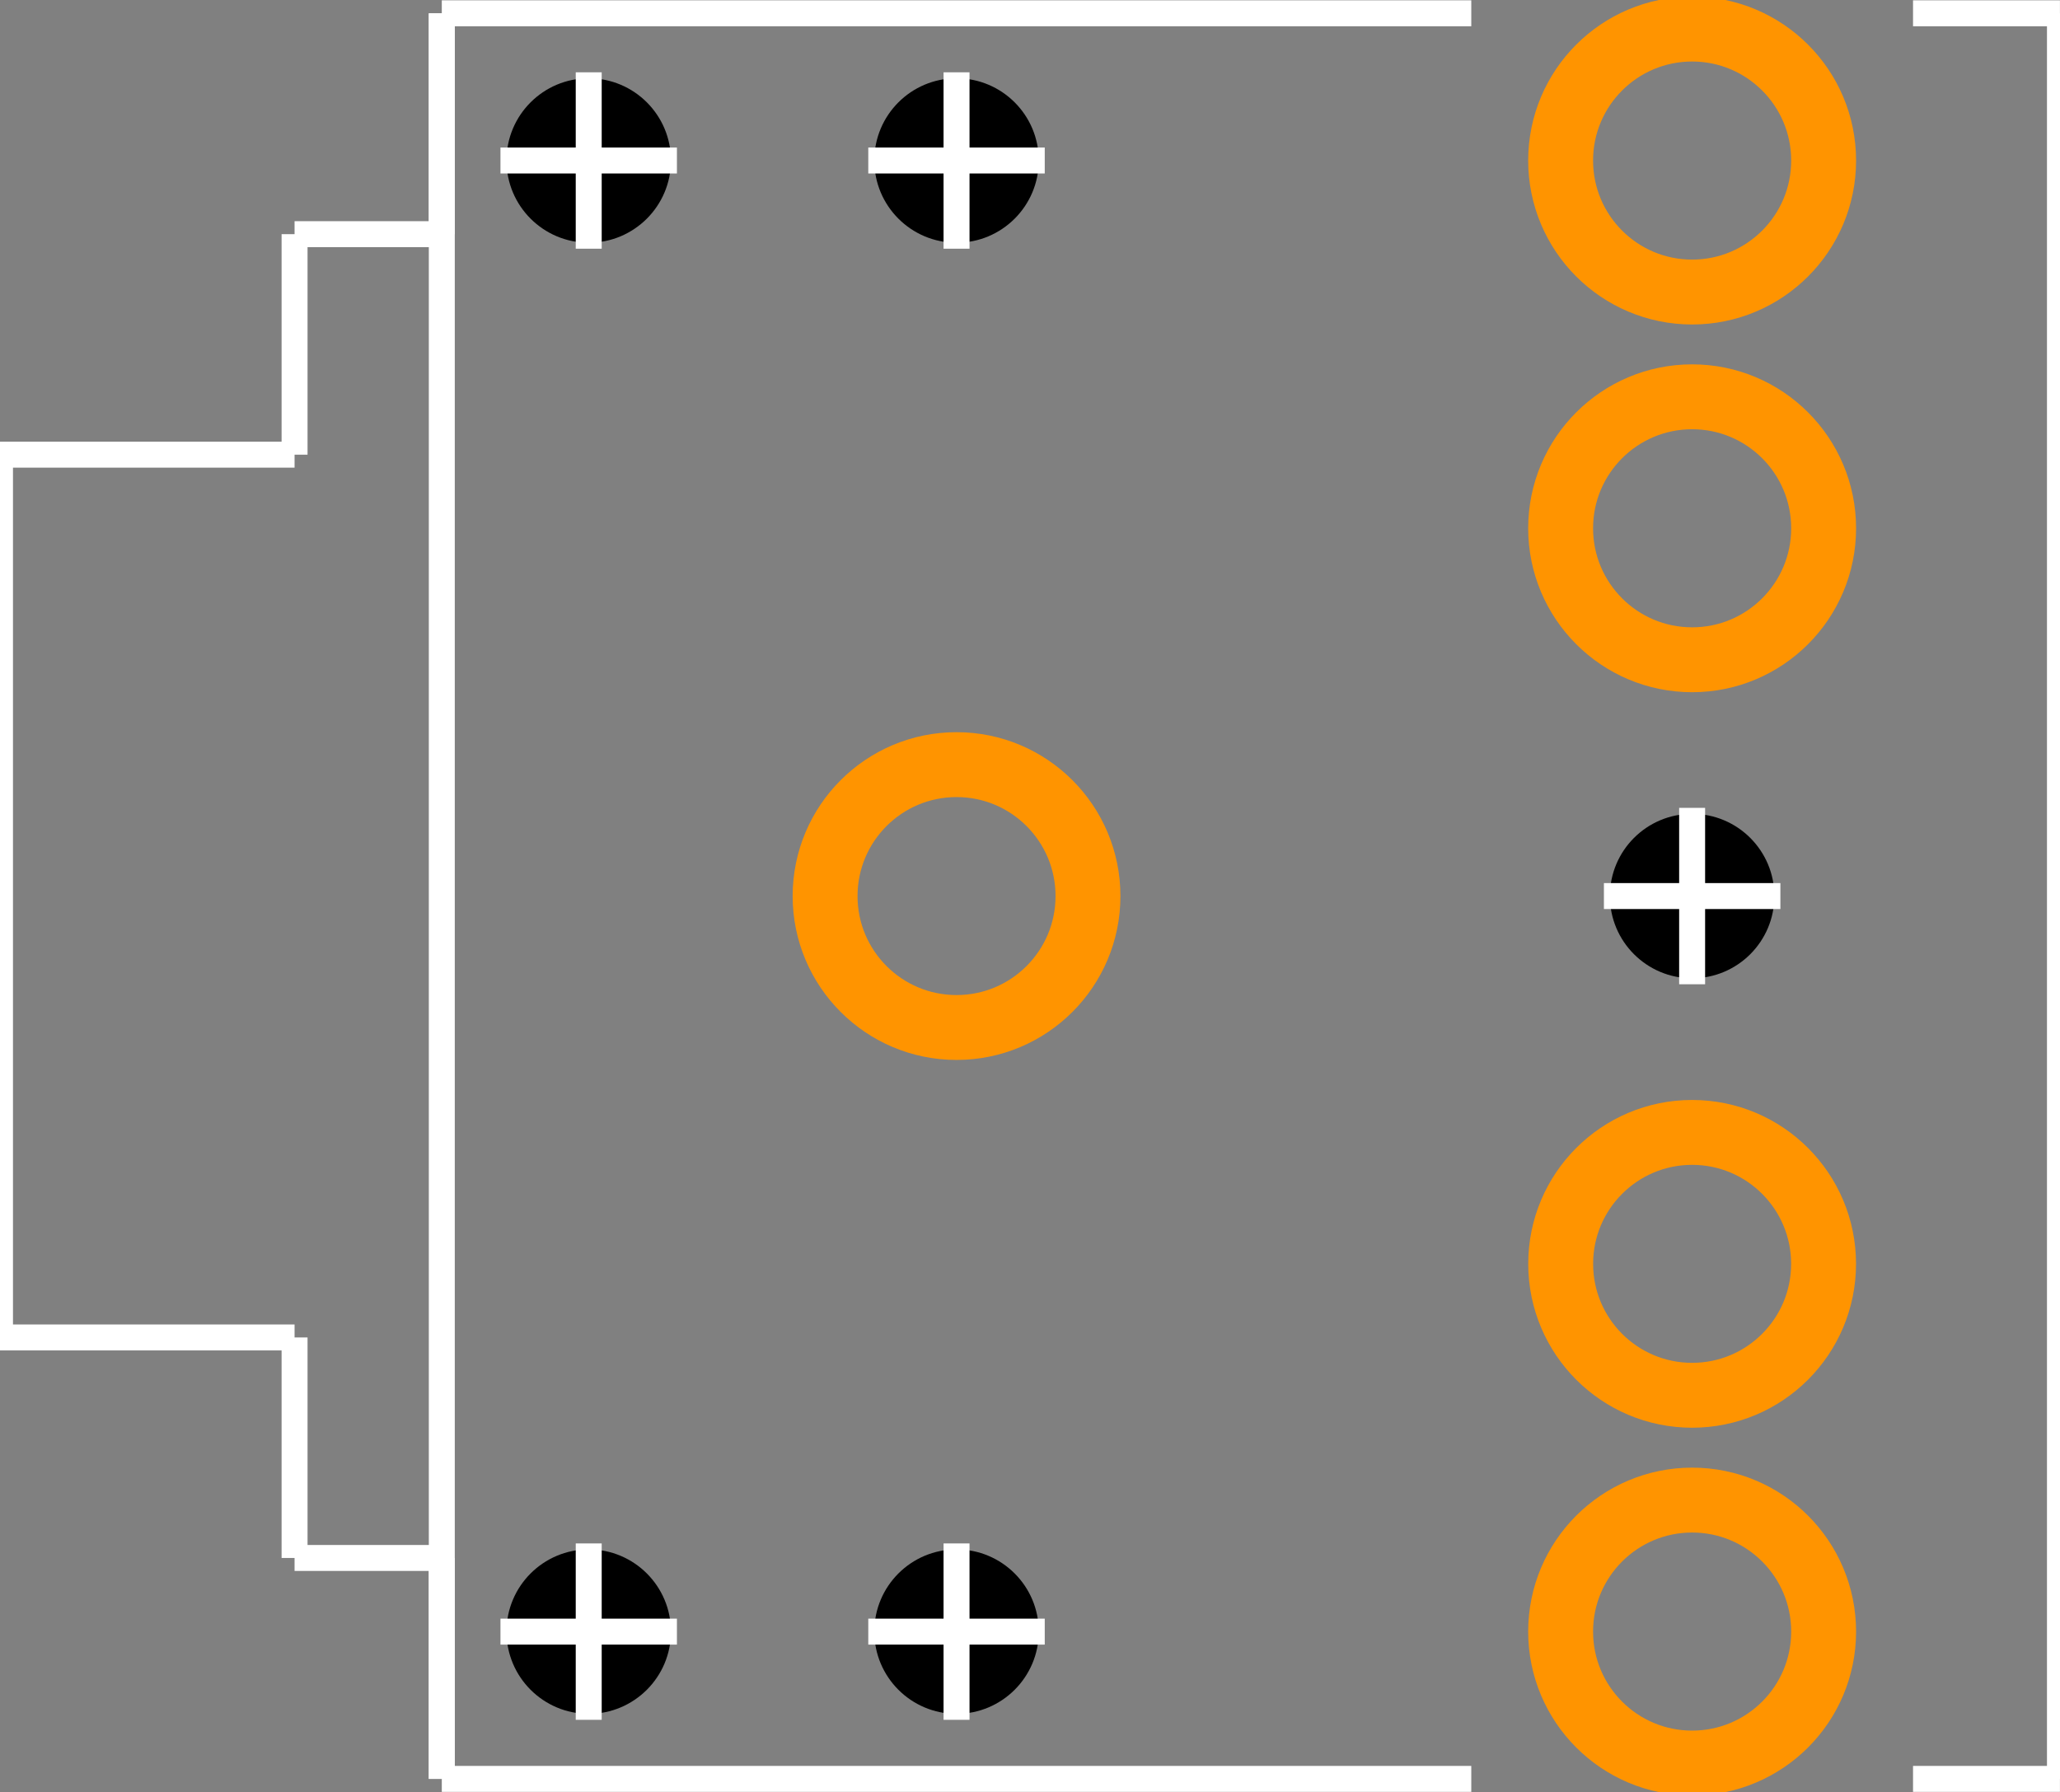<?xml version="1.0" encoding="utf-8"?>
<!-- Generator: Adobe Illustrator 16.0.0, SVG Export Plug-In . SVG Version: 6.00 Build 0)  -->
<!DOCTYPE svg PUBLIC "-//W3C//DTD SVG 1.1//EN" "http://www.w3.org/Graphics/SVG/1.1/DTD/svg11.dtd">
<svg version="1.1" id="Ebene_1" xmlns:svg="http://www.w3.org/2000/svg"
	 xmlns="http://www.w3.org/2000/svg" xmlns:xlink="http://www.w3.org/1999/xlink" x="0px" y="0px" width="39.68px"
	 height="34.523px" viewBox="0 0 39.68 34.523" enable-background="new 0 0 39.68 34.523" xml:space="preserve">
<rect x="0" y="0" width="39.68" height="34.523" fill="#808080" stroke="none"/>
<g id="copper1">
	<g id="copper0">
		<circle id="connector0pin" fill="none" stroke="#FF9400" stroke-width="1.25" cx="18.425" cy="17.262" r="2.532"/>
		<circle id="connector1pin" fill="none" stroke="#FF9400" stroke-width="1.25" cx="32.594" cy="3.093" r="2.533"/>
		<circle id="connector2pin" fill="none" stroke="#FF9400" stroke-width="1.25" cx="32.594" cy="10.177" r="2.533"/>
		<circle id="connector3pin" fill="none" stroke="#FF9400" stroke-width="1.25" cx="32.594" cy="24.347" r="2.532"/>
		<circle id="connector4pin" fill="none" stroke="#FF9400" stroke-width="1.25" cx="32.594" cy="31.431" r="2.533"/>
		<g>
			<circle fill="black" stroke="black" stroke-width="0" id="nonconn1" cx="11.34" cy="3.092" r="1.584"/>
			<circle fill="black" stroke="black" stroke-width="0" id="nonconn2" cx="11.34" cy="31.432" r="1.584"/>
			<circle fill="black" stroke="black" stroke-width="0" id="nonconn3" cx="18.425" cy="31.432" r="1.584"/>
			<circle fill="black" stroke="black" stroke-width="0" id="nonconn4" cx="32.594" cy="17.262" r="1.584"/>
			<circle fill="black" stroke="black" stroke-width="0" id="nonconn0" cx="18.425" cy="3.092" r="1.584"/>
		</g>
	</g>
</g>
<g id="silkscreen">
	<line fill="none" stroke="#FFFFFF" stroke-width="0.5" x1="39.679" y1="0.256" x2="39.679" y2="34.269"/>
	<line fill="none" stroke="#FFFFFF" stroke-width="0.5" x1="8.51" y1="0.256" x2="8.51" y2="4.511"/>
	<line fill="none" stroke="#FFFFFF" stroke-width="0.5" x1="8.51" y1="30.013" x2="8.51" y2="34.269"/>
	<line fill="none" stroke="#FFFFFF" stroke-width="0.5" x1="5.674" y1="4.511" x2="5.674" y2="8.759"/>
	<line fill="none" stroke="#FFFFFF" stroke-width="0.5" x1="5.674" y1="25.765" x2="5.674" y2="30.013"/>
	<line fill="none" stroke="#FFFFFF" stroke-width="0.5" x1="5.674" y1="30.013" x2="8.51" y2="30.013"/>
	<line fill="none" stroke="#FFFFFF" stroke-width="0.5" x1="5.674" y1="4.511" x2="8.51" y2="4.511"/>
	<line fill="none" stroke="#FFFFFF" stroke-width="0.5" x1="0" y1="8.759" x2="0" y2="25.765"/>
	<line fill="none" stroke="#FFFFFF" stroke-width="0.5" x1="0" y1="25.765" x2="5.674" y2="25.765"/>
	<line fill="none" stroke="#FFFFFF" stroke-width="0.5" x1="0" y1="8.759" x2="5.674" y2="8.759"/>
	<line fill="none" stroke="#FFFFFF" stroke-width="0.5" x1="8.51" y1="0.256" x2="28.34" y2="0.256"/>
	<line fill="none" stroke="#FFFFFF" stroke-width="0.5" x1="39.679" y1="0.256" x2="36.849" y2="0.256"/>
	<line fill="none" stroke="#FFFFFF" stroke-width="0.5" x1="8.51" y1="0.256" x2="8.51" y2="34.269"/>
	<line fill="none" stroke="#FFFFFF" stroke-width="0.5" x1="8.51" y1="34.269" x2="28.34" y2="34.269"/>
	<line fill="none" stroke="#FFFFFF" stroke-width="0.5" x1="39.679" y1="34.269" x2="36.849" y2="34.269"/>
	<line fill="none" stroke="#FFFFFF" stroke-width="0.5" x1="16.725" y1="3.092" x2="20.124" y2="3.092"/>
	<line fill="none" stroke="#FFFFFF" stroke-width="0.5" x1="18.425" y1="4.791" x2="18.425" y2="1.393"/>
	<line fill="none" stroke="#FFFFFF" stroke-width="0.5" x1="9.64" y1="3.092" x2="13.039" y2="3.092"/>
	<line fill="none" stroke="#FFFFFF" stroke-width="0.5" x1="11.34" y1="4.791" x2="11.34" y2="1.393"/>
	<line fill="none" stroke="#FFFFFF" stroke-width="0.5" x1="9.64" y1="31.432" x2="13.039" y2="31.432"/>
	<line fill="none" stroke="#FFFFFF" stroke-width="0.5" x1="11.34" y1="33.131" x2="11.34" y2="29.733"/>
	<line fill="none" stroke="#FFFFFF" stroke-width="0.5" x1="16.725" y1="31.432" x2="20.124" y2="31.432"/>
	<line fill="none" stroke="#FFFFFF" stroke-width="0.5" x1="18.425" y1="33.131" x2="18.425" y2="29.733"/>
	<line fill="none" stroke="#FFFFFF" stroke-width="0.5" x1="30.895" y1="17.262" x2="34.294" y2="17.262"/>
	<line fill="none" stroke="#FFFFFF" stroke-width="0.5" x1="32.594" y1="18.961" x2="32.594" y2="15.563"/>
</g>
</svg>
